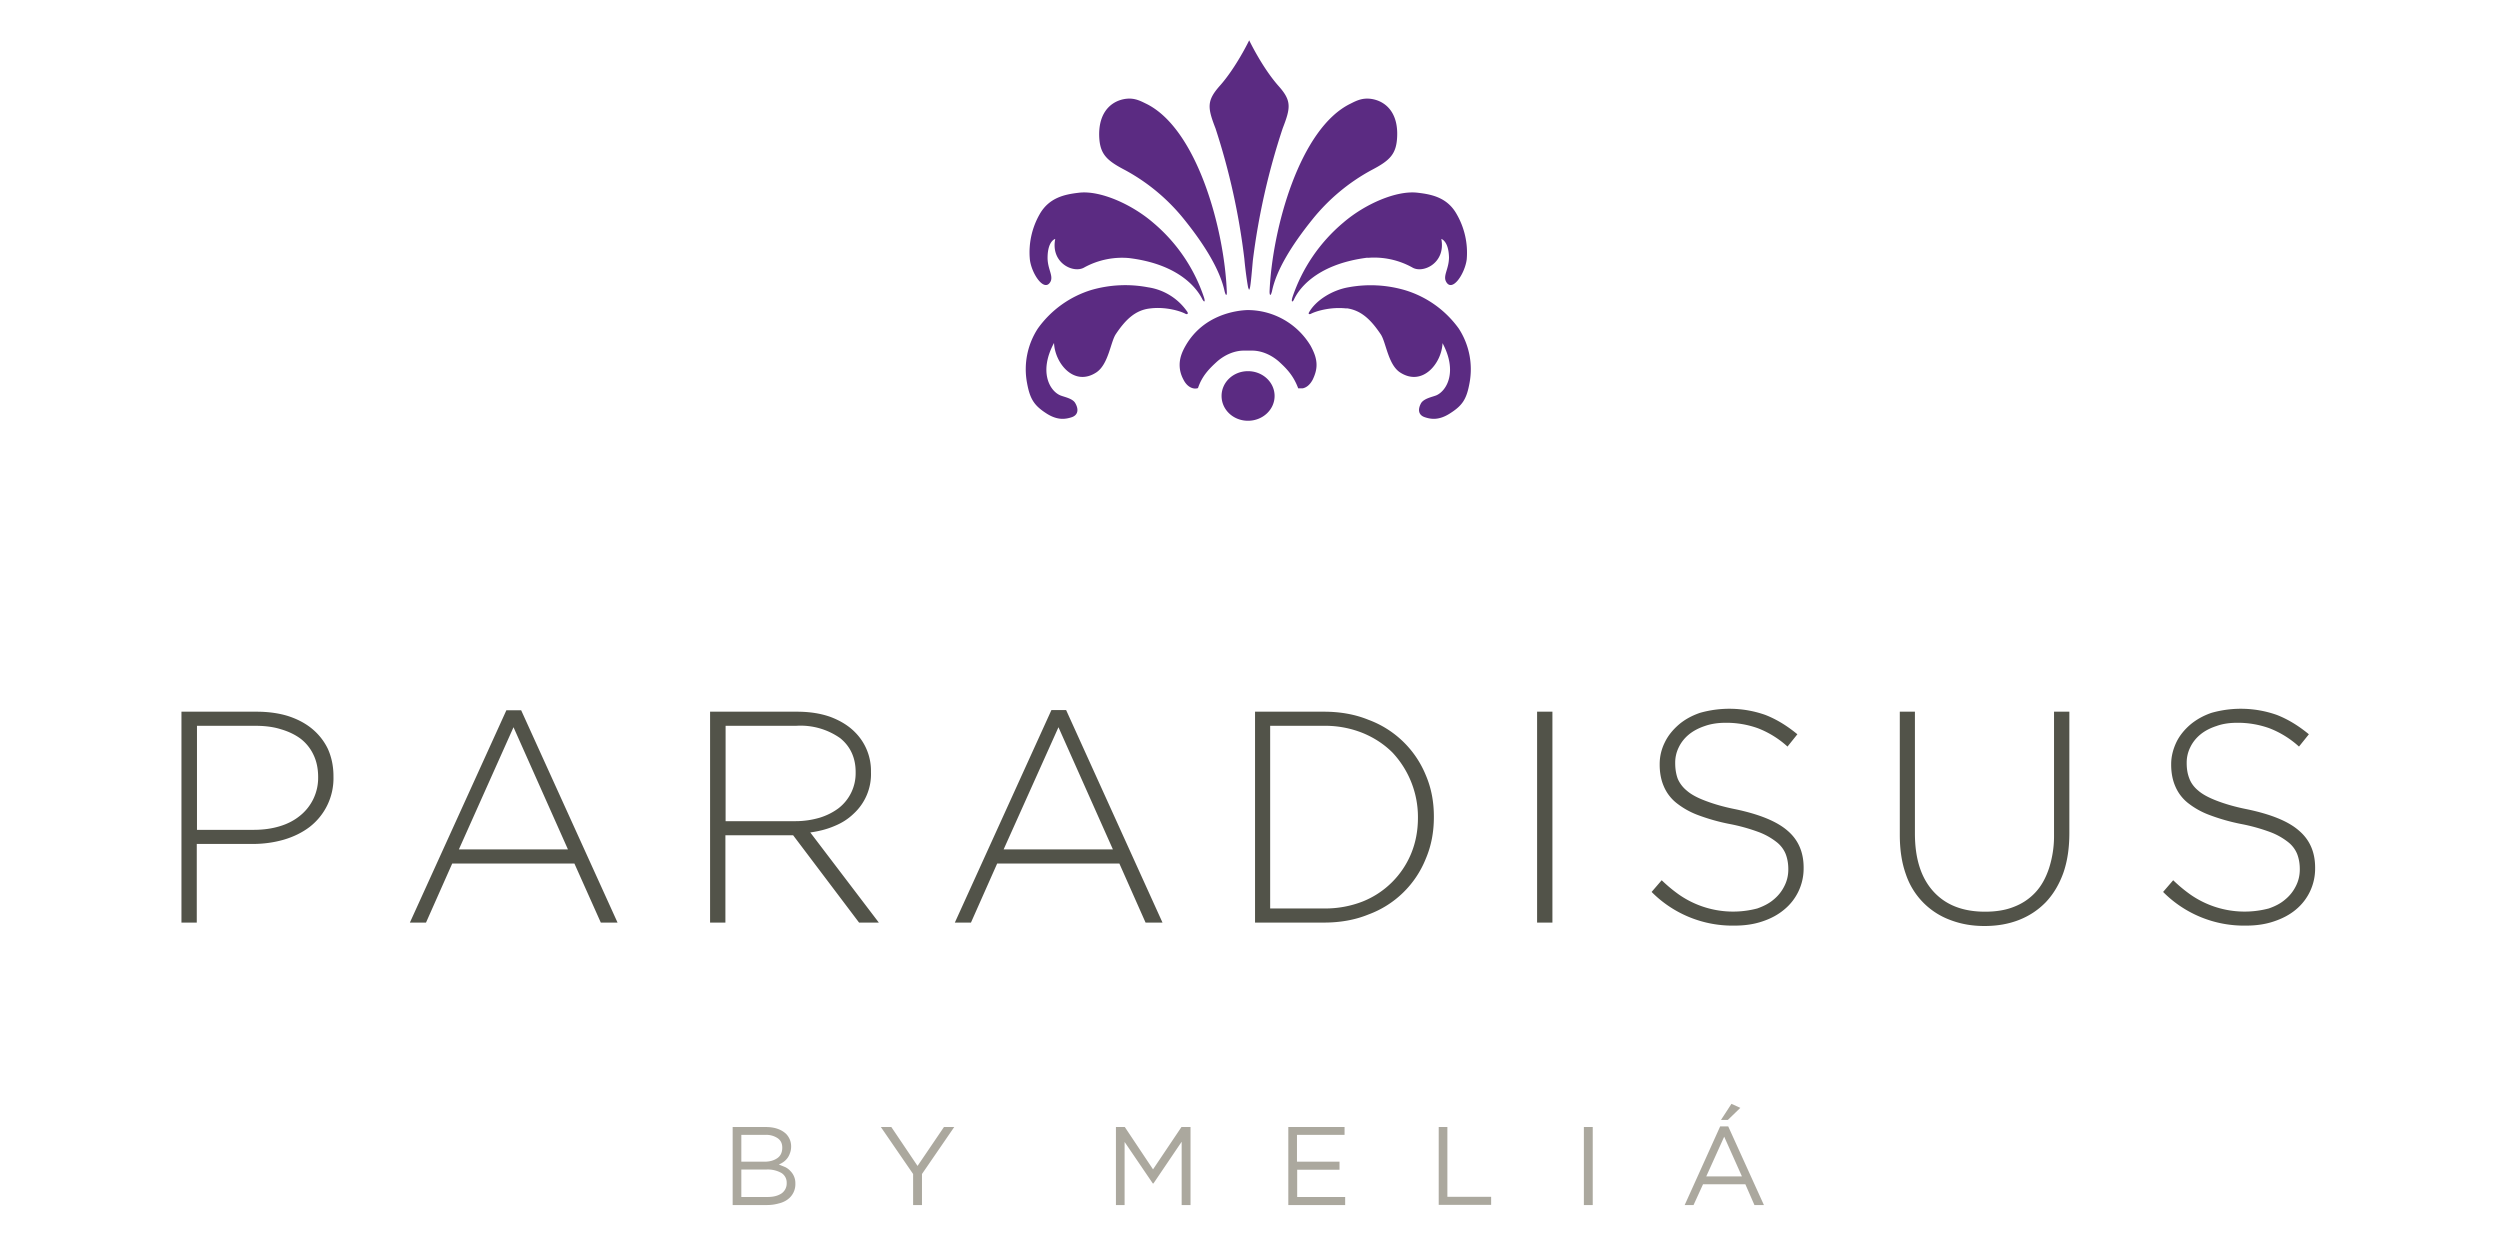 <svg xmlns="http://www.w3.org/2000/svg" width="124" height="62" viewBox="0 0 124 62"><g fill="none" fill-rule="evenodd" transform="translate(9 2)"><path fill="#ABA89E" d="M76.88 52.75l.44.2-.62.6h-.34l.52-.8zm.52 3.6l-.88-1.97-.89 1.97h1.77zm-1.08-2.48h.4l1.77 3.9h-.47l-.45-1.03h-2.1L75 57.77h-.44l1.76-3.9zm-6.76 3.9H70V53.9h-.44v3.87zm-7.2-3.87h.43v3.46h2.17v.4h-2.6V53.9zm-7.46 0h2.79v.39h-2.36v1.33h2.11v.4h-2.1v1.35h2.38v.4H54.9V53.9zm-8.55 0h.44l1.4 2.1 1.41-2.1h.45v3.87h-.44v-3.14l-1.4 2.07h-.03l-1.4-2.06v3.13h-.43V53.9zm-10.06 2.33l-1.6-2.33h.52l1.3 1.93 1.31-1.93h.51l-1.6 2.33v1.54h-.44v-1.54zm-8.95-2.33h1.64c.22 0 .42.03.59.09.17.06.3.14.42.25.16.17.25.38.25.62 0 .13-.02.24-.06.34a.85.85 0 0 1-.33.44c-.07.05-.15.09-.22.12l.32.13c.1.05.19.12.26.2a.84.84 0 0 1 .24.6v.02a.93.93 0 0 1-.38.78c-.12.09-.27.16-.44.2-.18.05-.37.08-.58.08h-1.71V53.9zm1.73 3.47c.3 0 .52-.06.7-.18a.6.6 0 0 0 .25-.5v-.02a.56.56 0 0 0-.26-.49 1.38 1.38 0 0 0-.77-.17h-1.22v1.36h1.3zm-.16-1.75c.27 0 .48-.06.65-.18.16-.11.24-.29.24-.51v-.01c0-.2-.07-.35-.22-.46a1.02 1.02 0 0 0-.63-.17h-1.18v1.33h1.14z"/><path fill="#525349" d="M56.67 43.06a5.1 5.1 0 0 0 1.93-.35 4.34 4.34 0 0 0 2.4-2.39c.22-.54.33-1.13.33-1.76v-.03a4.68 4.68 0 0 0-1.26-3.2c-.4-.4-.89-.73-1.47-.97a5 5 0 0 0-1.93-.36H54v9.06h2.66zm-3.42-9.76h3.42c.8 0 1.54.13 2.2.4a4.9 4.9 0 0 1 2.85 2.75c.27.63.4 1.31.4 2.05v.03c0 .74-.13 1.43-.4 2.06a4.87 4.87 0 0 1-2.85 2.77c-.66.27-1.4.4-2.2.4h-3.42V33.3zm49.17 10.61a5.65 5.65 0 0 1-4.13-1.67l.5-.58c.28.27.56.5.84.7a4.7 4.7 0 0 0 3.9.7c.32-.11.59-.25.81-.44a2 2 0 0 0 .53-.66c.13-.25.2-.53.2-.83v-.03c0-.28-.05-.53-.13-.74a1.44 1.44 0 0 0-.46-.6 3.3 3.3 0 0 0-.88-.49 9.06 9.06 0 0 0-1.44-.4 9.77 9.77 0 0 1-1.58-.45 3.9 3.9 0 0 1-1.08-.61 2.1 2.1 0 0 1-.61-.82c-.13-.3-.2-.66-.2-1.06v-.03c0-.39.1-.75.26-1.09.16-.33.4-.62.69-.87.3-.25.64-.44 1.04-.58a5.35 5.35 0 0 1 3.25.1c.54.21 1.07.53 1.59.96l-.49.61a4.7 4.7 0 0 0-1.47-.91 4.63 4.63 0 0 0-1.6-.27c-.37 0-.72.05-1.02.16-.31.1-.58.24-.8.42-.22.18-.39.4-.5.63-.12.24-.18.5-.18.76v.03c0 .28.04.53.13.76.08.22.23.43.45.61.22.19.53.35.92.5.39.15.89.3 1.5.42 1.19.25 2.05.6 2.57 1.06.53.45.8 1.06.8 1.83v.03a2.63 2.63 0 0 1-.96 2.06c-.3.25-.66.44-1.08.58-.41.14-.87.21-1.37.21zm-12.99.02c-.62 0-1.18-.1-1.7-.3a3.65 3.65 0 0 1-2.2-2.27c-.2-.56-.3-1.2-.3-1.95V33.3h.75v6.04c0 1.24.3 2.2.92 2.88.61.67 1.46 1 2.56 1 .52 0 .99-.07 1.4-.23.43-.16.79-.4 1.09-.72.3-.32.52-.72.68-1.2a5.2 5.2 0 0 0 .25-1.66V33.3h.76v6.02c0 .75-.1 1.41-.3 1.98-.21.58-.5 1.06-.87 1.45-.38.39-.82.68-1.33.88-.51.2-1.08.3-1.71.3zm-12.38-.02a5.65 5.65 0 0 1-4.13-1.67l.5-.58c.28.27.56.5.84.7a4.7 4.7 0 0 0 3.9.7c.31-.11.59-.25.81-.44a2 2 0 0 0 .53-.66c.13-.25.2-.53.2-.83v-.03c0-.28-.05-.53-.13-.74a1.44 1.44 0 0 0-.46-.6 3.3 3.3 0 0 0-.88-.49 9.06 9.06 0 0 0-1.44-.4 9.77 9.77 0 0 1-1.59-.45 3.9 3.9 0 0 1-1.07-.61 2.1 2.1 0 0 1-.61-.82c-.13-.3-.2-.66-.2-1.06v-.03c0-.39.09-.75.26-1.09.16-.33.4-.62.69-.87.29-.25.64-.44 1.04-.58a5.35 5.35 0 0 1 3.25.1c.54.21 1.07.53 1.59.96l-.49.61a4.7 4.7 0 0 0-1.47-.91 4.63 4.63 0 0 0-1.6-.27c-.37 0-.72.05-1.03.16-.3.1-.57.24-.79.42-.22.18-.39.4-.5.63-.12.24-.18.5-.18.76v.03c0 .28.04.53.12.76.09.22.24.43.46.61.22.19.52.35.92.5.39.15.89.3 1.5.42 1.18.25 2.04.6 2.57 1.06.53.45.8 1.06.8 1.83v.03a2.63 2.63 0 0 1-.97 2.06c-.3.25-.65.44-1.07.58-.41.14-.87.21-1.37.21zm-9.8-.15H68V33.3h-.76v10.46zm-24.1-10.54h.73l4.78 10.54h-.84l-1.3-2.93h-6.06l-1.3 2.93h-.8l4.79-10.54zm3.05 6.91l-2.7-6.06-2.72 6.06h5.42zM26.22 33.3h4.31c.64 0 1.2.09 1.69.27.49.19.89.44 1.2.76a2.7 2.7 0 0 1 .78 1.94v.03a2.66 2.66 0 0 1-.86 2.06c-.27.26-.58.46-.95.61-.37.16-.77.26-1.2.32l3.4 4.47h-.98l-3.27-4.33h-3.36v4.33h-.76V33.3zm4.23 5.43c.43 0 .82-.06 1.2-.17.36-.11.67-.27.94-.47a2.19 2.19 0 0 0 .85-1.76v-.04c0-.7-.26-1.27-.77-1.68a3.41 3.41 0 0 0-2.18-.61h-3.5v4.73h3.46zm-14.33-5.5h.73l4.78 10.53h-.83l-1.31-2.93h-6.06l-1.3 2.93h-.8l4.79-10.54zm3.05 6.9l-2.7-6.06-2.71 6.06h5.4zM0 33.3h3.73c.56 0 1.08.07 1.54.21.47.15.87.36 1.2.63.34.28.6.61.79 1 .18.4.28.85.28 1.36v.03a3.05 3.05 0 0 1-1.2 2.5c-.36.27-.79.48-1.27.62-.49.14-1 .21-1.54.21H.76v3.9H0V33.3zm3.58 5.86c.48 0 .91-.06 1.3-.18.4-.12.73-.3 1-.52a2.4 2.4 0 0 0 .9-1.89v-.03c0-.42-.08-.79-.23-1.1a2.17 2.17 0 0 0-.64-.8c-.27-.2-.6-.36-.98-.47-.38-.12-.8-.17-1.26-.17H.77v5.16h2.8z"/><path fill="#5B2B82" d="M49.81 13.57c.08.03.13 0 .09-.09a2.87 2.87 0 0 0-1.96-1.23 6.05 6.05 0 0 0-2.8.13 5.1 5.1 0 0 0-2.66 1.91 3.7 3.7 0 0 0-.54 2.7c.15.83.37 1.14 1 1.54.52.32.9.27 1.23.16.28-.1.36-.36.16-.7-.13-.23-.55-.3-.74-.38-.54-.23-1.07-1.19-.31-2.6.04 1 .99 2.19 2.1 1.46.6-.4.7-1.49.96-1.89.48-.72.97-1.2 1.7-1.28.77-.1 1.52.13 1.77.27zm4.81-9.2a34.23 34.23 0 0 0-1.48 6.56c-.04.45-.1 1.16-.14 1.33v.01c-.02.06-.03.1-.05.1l-.04-.1c-.04-.18-.14-.86-.19-1.43a33.6 33.6 0 0 0-1.43-6.47c-.4-1.03-.44-1.37.2-2.1.81-.9 1.47-2.27 1.47-2.27s.65 1.36 1.46 2.27c.65.73.6 1.07.2 2.1zm-4.81 10.77c-.19.33-.3.63-.3.96 0 .23.05.47.19.73.15.3.35.4.48.43.12.03.2 0 .24-.01.21-.63.59-.99.95-1.32.39-.34.87-.54 1.33-.54h.4c.46 0 .94.2 1.33.54.36.33.72.68.96 1.33h.23c.14-.03.33-.13.49-.43.13-.27.19-.5.19-.73 0-.33-.12-.63-.3-.96a3.65 3.65 0 0 0-3.06-1.76h-.09c-.48.02-2.14.2-3.04 1.76zm4.41 2.5c0 .68-.59 1.23-1.32 1.23-.73 0-1.31-.55-1.31-1.23 0-.68.58-1.23 1.31-1.23.73 0 1.32.55 1.32 1.23zm-.25-5.17c.13-3.13 1.5-8.11 4.02-9.33.3-.15.66-.35 1.23-.19.62.18 1.12.74 1.08 1.8-.03.9-.36 1.21-1.28 1.69a9.65 9.65 0 0 0-2.93 2.45c-1.03 1.28-1.79 2.52-2 3.56-.08.3-.12.16-.12.02zm4.86-1.68a3.9 3.9 0 0 1 2.21.47c.52.33 1.68-.2 1.45-1.41 0 0 .36.1.38.91 0 .57-.3.9-.15 1.2.3.58.94-.38 1.03-1.1a3.83 3.83 0 0 0-.5-2.24c-.46-.82-1.23-.98-1.93-1.06-1.05-.13-2.62.56-3.69 1.48a8.27 8.27 0 0 0-2.53 3.72c-.07.26.02.21.07.12.17-.39.97-1.76 3.66-2.1zm-1.04 2.5c.73.1 1.21.57 1.7 1.3.26.4.36 1.49.95 1.88 1.12.73 2.07-.46 2.11-1.45.75 1.4.22 2.36-.31 2.59-.2.08-.6.15-.75.38-.19.34-.12.6.17.7.32.11.7.16 1.22-.16.64-.4.86-.7 1.01-1.54a3.7 3.7 0 0 0-.54-2.7 5.1 5.1 0 0 0-2.67-1.9 6.06 6.06 0 0 0-2.8-.14c-.8.14-1.61.64-1.95 1.24-.05.08 0 .11.08.08.26-.14 1-.36 1.78-.27zm-5.94-.82c-.12-3.13-1.49-8.11-4.01-9.33-.31-.15-.66-.35-1.23-.19-.62.18-1.12.74-1.09 1.8.03.9.37 1.21 1.29 1.69a9.63 9.63 0 0 1 2.93 2.45c1.03 1.28 1.78 2.52 2 3.56.08.3.12.16.11.02zm-1.19.4c.04.1.14.15.06-.11a8.26 8.26 0 0 0-2.53-3.72c-1.07-.92-2.64-1.61-3.68-1.48-.7.08-1.47.24-1.94 1.06a3.82 3.82 0 0 0-.49 2.24c.08.72.73 1.68 1.03 1.1.14-.3-.16-.63-.15-1.2.01-.82.38-.91.38-.91-.24 1.2.92 1.74 1.45 1.41A3.9 3.9 0 0 1 47 10.8c2.68.33 3.48 1.7 3.66 2.09z"/></g></svg>

